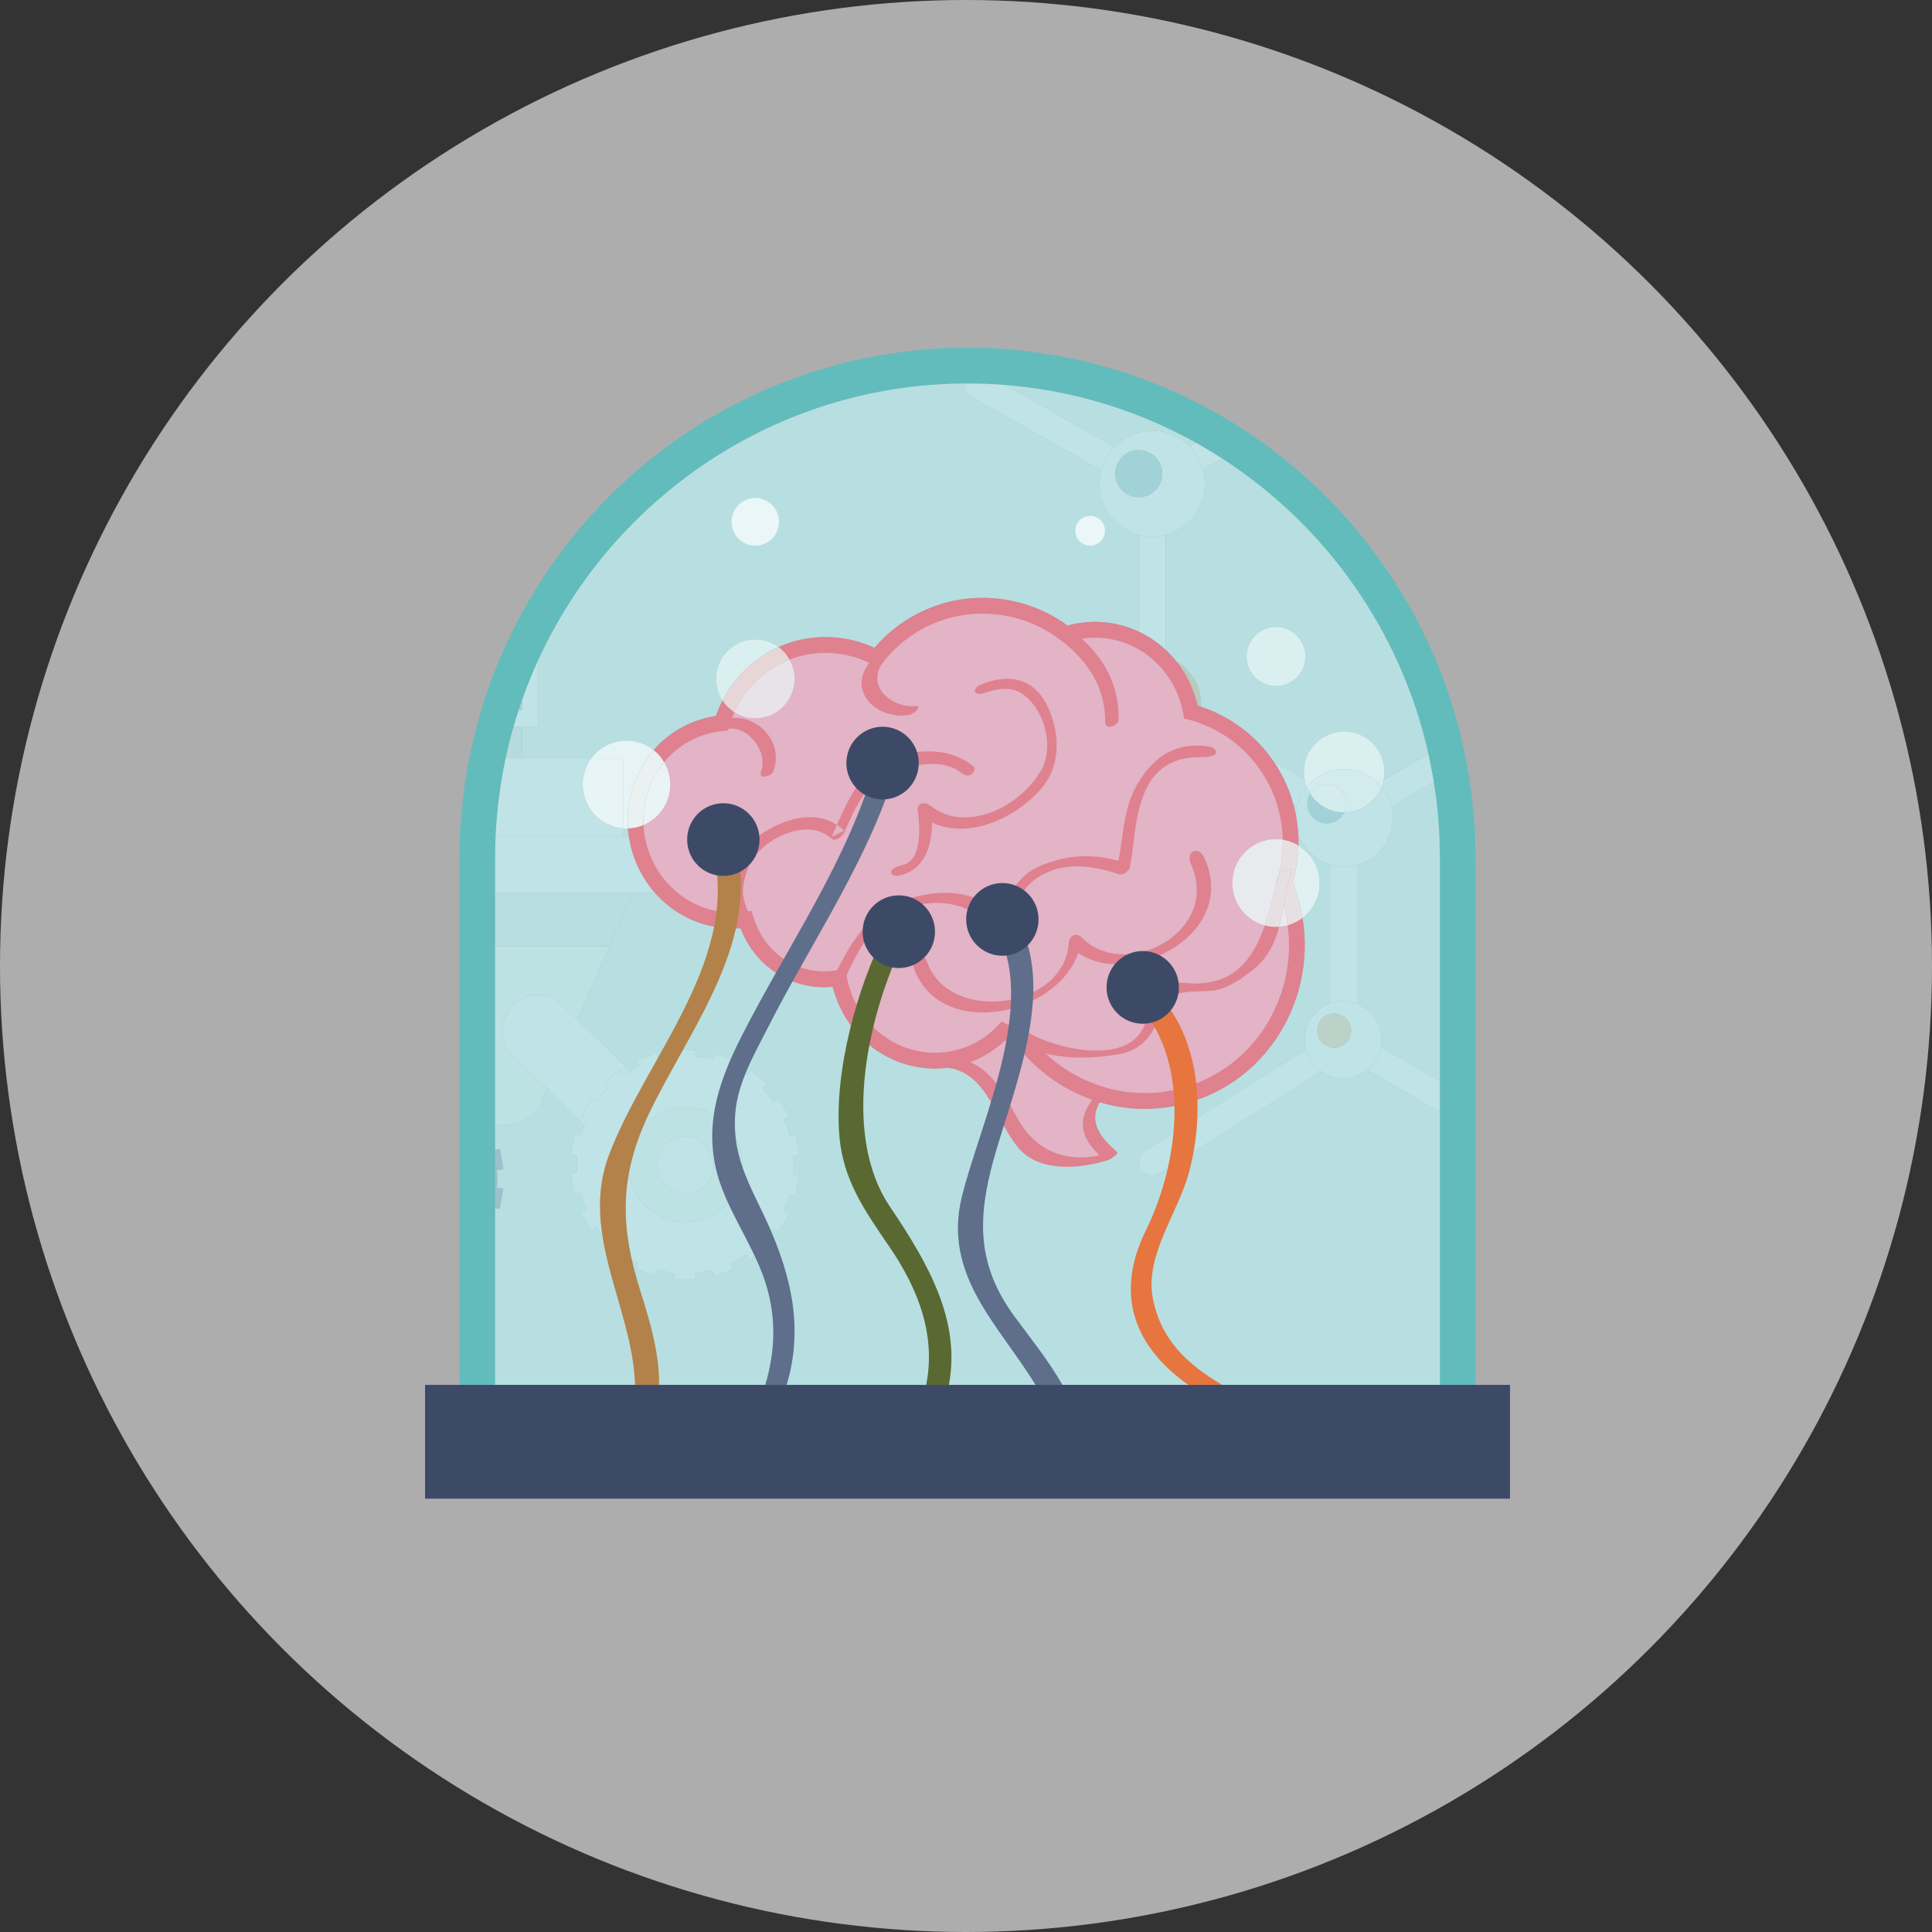 <?xml version="1.0" encoding="UTF-8"?>
<svg width="100px" height="100px" viewBox="0 0 100 100" version="1.1" xmlns="http://www.w3.org/2000/svg" xmlns:xlink="http://www.w3.org/1999/xlink">
    <rect x="0" y="0" width="100" height="100" fill="#333333" stroke="none"/>
    <!-- Generator: Sketch 49.1 (51147) - http://www.bohemiancoding.com/sketch -->
    <title>Group 13</title>
    <desc>Created with Sketch.</desc>
    <defs></defs>
    <g id="Page-1" stroke="none" stroke-width="1" fill="none" fill-rule="evenodd">
        <g id="Avaleht_700px" transform="translate(-430, -425)">
            <g id="Group-3" transform="translate(380, 425)">
                <g id="Group-13" transform="translate(50, 0)">
                    <circle id="Oval-9-Copy-4" fill="#FFFFFF" opacity="0.6" cx="50" cy="50" r="50"></circle>
                    <g id="Group-12-Copy-3" transform="translate(22, 18)">
                        <path d="M46.67,7.736 C41.911,2.955 35.335,0 28.078,0 C13.557,0 1.787,11.827 1.787,26.418 L1.787,54.711 C1.787,55.945 1.873,57.154 2.033,58.338 L3.893,58.338 C3.721,57.154 3.629,55.945 3.629,54.711 L3.629,26.418 C3.629,12.869 14.601,1.851 28.078,1.851 C41.562,1.851 52.527,12.869 52.527,26.418 L52.527,54.711 C52.527,55.945 52.435,57.154 52.264,58.338 L54.124,58.338 C54.284,57.154 54.369,55.938 54.369,54.711 L54.369,26.418 C54.369,19.119 51.428,12.518 46.67,7.736" id="Fill-774" fill="#62BCBC"></path>
                        <path d="M52.527,53.681 L3.629,53.681 L3.629,44.535 L3.859,44.575 L4.05,43.533 L3.721,43.474 C3.744,43.173 3.748,42.87 3.721,42.569 L4.055,42.51 L4.026,42.347 L3.877,41.465 L3.629,41.509 L3.629,40.228 L4.235,40.228 C4.927,40.228 5.721,39.708 6.002,39.071 L6.316,38.352 L8.243,40.228 C8.175,40.401 8.116,40.579 8.068,40.759 L7.735,40.696 L7.544,41.742 L7.876,41.801 C7.851,42.1 7.851,42.403 7.876,42.708 L7.542,42.762 L7.719,43.808 L8.053,43.753 C8.093,43.897 8.14,44.042 8.186,44.183 C8.238,44.325 8.295,44.464 8.357,44.6 L8.063,44.769 L8.543,45.607 L8.587,45.692 L8.879,45.521 C9.05,45.772 9.247,46.006 9.454,46.221 L9.235,46.48 L10.04,47.162 L10.261,46.905 C10.505,47.079 10.765,47.23 11.038,47.361 L10.92,47.679 L11.908,48.045 L12.025,47.724 C12.314,47.803 12.61,47.861 12.909,47.889 L12.909,48.228 L13.964,48.234 L13.964,47.893 C14.259,47.868 14.557,47.819 14.851,47.742 L14.966,48.063 L15.958,47.705 L15.845,47.385 C16.119,47.255 16.383,47.104 16.626,46.934 L16.843,47.198 L17.653,46.519 L17.436,46.258 C17.653,46.046 17.844,45.812 18.019,45.567 L18.312,45.743 L18.841,44.825 L18.551,44.654 C18.675,44.384 18.786,44.097 18.86,43.806 L19.194,43.867 L19.385,42.824 L19.056,42.766 C19.079,42.464 19.083,42.163 19.056,41.86 L19.39,41.801 L19.358,41.636 L19.21,40.757 L18.879,40.814 C18.838,40.667 18.793,40.523 18.744,40.382 C18.691,40.241 18.636,40.103 18.575,39.962 L18.868,39.796 L18.557,39.244 L18.345,38.873 L18.051,39.042 C17.879,38.79 17.687,38.561 17.478,38.344 L17.698,38.085 L16.89,37.403 L16.67,37.659 C16.532,37.56 16.386,37.47 16.238,37.384 C16.129,37.322 16.008,37.261 15.896,37.207 L16.013,36.888 L15.024,36.517 L14.909,36.838 C14.616,36.764 14.324,36.704 14.022,36.676 L14.024,36.338 L12.968,36.33 L12.968,36.672 C12.672,36.698 12.374,36.749 12.078,36.825 L11.966,36.506 L10.97,36.864 L11.086,37.181 C10.924,37.257 10.768,37.339 10.618,37.429 L7.884,34.769 L9.545,30.976 L10.752,28.22 L10.751,28.22 L11.905,28.22 C12.917,29.367 14.371,30.057 15.952,30.057 C16.078,30.057 16.208,30.054 16.335,30.045 C17.02,31.879 18.723,33.097 20.657,33.097 C20.803,33.097 20.954,33.089 21.106,33.076 C21.133,33.187 21.162,33.298 21.199,33.408 C21.932,35.743 24.023,37.308 26.406,37.308 C26.616,37.308 26.829,37.296 27.041,37.267 C27.362,37.23 27.68,37.16 27.991,37.061 C28.073,37.036 28.15,37.009 28.232,36.98 C28.893,36.729 29.504,36.354 30.022,35.866 C30.209,35.944 30.396,36.019 30.592,36.079 C31.615,37.406 32.998,38.39 34.53,38.926 C34.661,38.975 34.792,39.016 34.92,39.051 C35.673,39.277 36.454,39.397 37.25,39.397 C38.085,39.397 38.917,39.266 39.721,39.013 C41.856,38.333 43.594,36.841 44.612,34.809 C45.441,33.161 45.715,31.317 45.418,29.506 C45.956,29.091 46.302,28.438 46.302,27.706 C46.302,26.882 45.864,26.159 45.209,25.763 C45.214,25.562 45.21,25.361 45.198,25.159 C45.464,25.932 46.093,26.536 46.881,26.764 L46.881,33.925 C46.098,34.194 45.535,34.939 45.535,35.815 C45.535,35.986 45.556,36.152 45.597,36.31 L37.267,41.55 C36.944,41.756 36.844,42.187 37.048,42.512 C37.18,42.725 37.407,42.842 37.639,42.842 C37.765,42.842 37.892,42.806 38.007,42.734 L46.392,37.459 C46.713,37.682 47.103,37.812 47.524,37.812 C47.991,37.812 48.422,37.65 48.761,37.378 L52.527,39.565 L52.527,53.681 M52.527,37.952 L49.477,36.183 C49.5,36.064 49.511,35.941 49.511,35.815 C49.511,34.979 48.999,34.262 48.272,33.965 L48.272,26.765 C49.324,26.462 50.094,25.488 50.094,24.334 C50.094,24.129 50.07,23.931 50.025,23.741 L52.212,22.473 C52.419,23.758 52.527,25.075 52.527,26.418 L52.527,37.952 M10.551,25.308 L10.271,25.308 L10.271,24.876 C10.322,24.88 10.373,24.881 10.426,24.881 C10.451,24.881 10.476,24.881 10.501,24.88 C10.512,25.023 10.528,25.166 10.551,25.308 M45.067,24.146 C45.031,23.966 44.989,23.787 44.94,23.61 L45.134,23.723 C45.1,23.86 45.078,24.002 45.067,24.146 M49.621,22.34 C49.645,22.215 49.657,22.085 49.657,21.954 C49.657,20.797 48.723,19.859 47.573,19.859 C46.421,19.859 45.488,20.797 45.488,21.954 C45.488,22.083 45.5,22.21 45.522,22.333 L43.911,21.399 C43.01,20.084 41.7,19.088 40.15,18.579 C40.153,18.529 40.155,18.479 40.155,18.429 C40.155,17.491 39.646,16.671 38.89,16.234 C38.719,16.018 38.533,15.817 38.333,15.633 L38.333,9.683 C39.501,9.374 40.366,8.304 40.366,7.034 C40.366,6.785 40.333,6.543 40.27,6.313 L41.264,5.737 C46.582,9.171 50.495,14.62 51.929,21.002 L49.621,22.34 M44.046,14.449 C43.204,14.449 42.523,15.134 42.523,15.979 C42.523,16.824 43.204,17.509 44.046,17.509 C44.886,17.509 45.569,16.824 45.569,15.979 C45.569,15.134 44.886,14.449 44.046,14.449 M8.613,21.245 L5.022,21.245 L5.022,19.614 L4.582,19.614 L5.86,19.614 L5.86,16.166 C9.715,7.766 18.154,1.909 27.93,1.851 C27.898,2.123 28.027,2.4 28.279,2.542 L34.998,6.342 C34.941,6.563 34.91,6.795 34.91,7.034 C34.91,8.303 35.773,9.373 36.941,9.683 L36.941,14.694 C36.243,14.366 35.469,14.187 34.664,14.187 C34.196,14.187 33.727,14.248 33.254,14.379 C31.984,13.44 30.424,12.944 28.855,12.944 C28.112,12.944 27.367,13.054 26.65,13.283 C25.325,13.704 24.159,14.478 23.262,15.531 C22.46,15.161 21.589,14.973 20.719,14.973 C20.115,14.973 19.511,15.063 18.932,15.249 C18.713,15.317 18.501,15.398 18.294,15.491 C17.957,15.242 17.542,15.095 17.092,15.095 C15.97,15.095 15.061,16.008 15.061,17.136 C15.061,17.55 15.184,17.936 15.396,18.258 C15.264,18.514 15.15,18.781 15.054,19.057 C14.773,19.099 14.492,19.164 14.227,19.25 C13.287,19.548 12.465,20.09 11.829,20.823 C11.444,20.516 10.956,20.333 10.426,20.333 C9.684,20.333 9.026,20.691 8.613,21.245 M35.681,5.126 L30.026,1.928 C33.583,2.211 36.929,3.262 39.898,4.915 L39.573,5.104 C39.078,4.604 38.394,4.295 37.639,4.295 C36.871,4.295 36.177,4.614 35.681,5.126" id="Fill-775" fill="#B7DFE2"></path>
                        <path d="M4.235,40.228 L3.629,40.228 L3.629,30.976 L9.545,30.976 L7.884,34.769 L7.105,34.011 C6.751,33.665 6.293,33.493 5.835,33.493 C5.358,33.493 4.88,33.679 4.521,34.05 C3.82,34.78 3.839,35.942 4.565,36.648 L6.316,38.352 L6.002,39.071 C5.721,39.708 4.927,40.228 4.235,40.228" id="Fill-776" fill="#BDE2E4"></path>
                        <path d="M8.243,40.228 L4.565,36.648 C3.839,35.942 3.82,34.78 4.521,34.05 C4.88,33.679 5.358,33.493 5.835,33.493 C6.293,33.493 6.751,33.665 7.105,34.011 L10.618,37.429 C10.512,37.492 10.408,37.559 10.306,37.629 L10.088,37.369 L9.278,38.043 L9.494,38.305 C9.278,38.52 9.087,38.755 8.911,38.998 L8.621,38.824 L8.086,39.739 L8.378,39.913 C8.33,40.015 8.285,40.121 8.243,40.228" id="Fill-777" fill="#BFE3E6"></path>
                        <path d="M3.859,44.575 L3.629,44.535 L3.629,41.509 L3.877,41.465 L4.026,42.347 L4.055,42.51 L3.721,42.569 C3.748,42.87 3.744,43.173 3.721,43.474 L4.05,43.533 L3.859,44.575" id="Fill-778" fill="#9BC1CA"></path>
                        <path d="M13.964,48.234 L12.909,48.228 L12.909,47.889 C12.61,47.861 12.314,47.803 12.025,47.724 L11.908,48.045 L10.92,47.679 L11.038,47.361 C10.765,47.23 10.505,47.079 10.261,46.905 L10.04,47.162 L9.235,46.48 L9.454,46.221 C9.247,46.006 9.05,45.772 8.879,45.521 L8.587,45.692 L8.543,45.607 L8.063,44.769 L8.357,44.6 C8.295,44.464 8.238,44.325 8.186,44.183 C8.14,44.042 8.093,43.897 8.053,43.753 L7.719,43.808 L7.542,42.762 L7.876,42.708 C7.851,42.403 7.851,42.1 7.876,41.801 L7.544,41.742 L7.735,40.696 L8.068,40.759 C8.116,40.579 8.175,40.401 8.243,40.228 C8.285,40.121 8.33,40.015 8.378,39.913 L8.086,39.739 L8.621,38.824 L8.911,38.998 C9.087,38.755 9.278,38.52 9.494,38.305 L9.278,38.043 L10.088,37.369 L10.306,37.629 C10.408,37.559 10.512,37.492 10.618,37.429 C10.768,37.339 10.924,37.257 11.086,37.181 L10.97,36.864 L11.966,36.506 L12.078,36.825 C12.374,36.749 12.672,36.698 12.968,36.672 L12.968,36.33 L14.024,36.338 L14.022,36.676 C14.324,36.704 14.616,36.764 14.909,36.838 L15.024,36.517 L16.013,36.888 L15.896,37.207 C16.008,37.261 16.129,37.322 16.238,37.384 C16.386,37.47 16.532,37.56 16.67,37.659 L16.89,37.403 L17.698,38.085 L17.478,38.344 C17.687,38.561 17.879,38.79 18.051,39.042 L18.345,38.873 L18.557,39.244 L18.868,39.796 L18.575,39.962 C18.636,40.103 18.691,40.241 18.744,40.382 C18.793,40.523 18.838,40.667 18.879,40.814 L19.21,40.757 L19.358,41.636 L19.39,41.801 L19.056,41.86 C19.083,42.163 19.079,42.464 19.056,42.766 L19.385,42.824 L19.194,43.867 L18.86,43.806 C18.786,44.097 18.675,44.384 18.551,44.654 L18.841,44.825 L18.312,45.743 L18.019,45.567 C17.844,45.812 17.653,46.046 17.436,46.258 L17.653,46.519 L16.843,47.198 L16.626,46.934 C16.383,47.104 16.119,47.255 15.845,47.385 L15.958,47.705 L14.966,48.063 L14.851,47.742 C14.557,47.819 14.259,47.868 13.964,47.893 L13.964,48.234 M13.464,39.32 C11.837,39.32 10.519,40.646 10.519,42.283 C10.519,43.918 11.837,45.245 13.464,45.245 C15.093,45.245 16.413,43.918 16.413,42.283 C16.413,40.646 15.093,39.32 13.464,39.32" id="Fill-779" fill="#BFE3E6"></path>
                        <path d="M13.464,45.245 C11.837,45.245 10.519,43.918 10.519,42.283 C10.519,40.646 11.837,39.32 13.464,39.32 C15.093,39.32 16.413,40.646 16.413,42.283 C16.413,43.918 15.093,45.245 13.464,45.245 M13.464,40.802 C12.651,40.802 11.992,41.465 11.992,42.283 C11.992,43.099 12.651,43.76 13.464,43.76 C14.276,43.76 14.939,43.099 14.939,42.283 C14.939,41.465 14.276,40.802 13.464,40.802" id="Fill-780" fill="#BDE2E4"></path>
                        <path d="M13.464,43.76 C12.651,43.76 11.992,43.099 11.992,42.283 C11.992,41.465 12.651,40.802 13.464,40.802 C14.276,40.802 14.939,41.465 14.939,42.283 C14.939,43.099 14.276,43.76 13.464,43.76" id="Fill-781" fill="#BFE3E6"></path>
                        <path d="M11.905,28.22 L3.629,28.22 L3.629,26.418 C3.629,26.048 3.637,25.679 3.653,25.313 L10.271,25.313 L10.271,25.308 L10.551,25.308 C10.595,25.594 10.661,25.879 10.75,26.161 C10.995,26.944 11.394,27.641 11.905,28.22" id="Fill-782" fill="#BFE3E6"></path>
                        <polyline id="Fill-783" fill="#B3DCDF" points="9.545 30.976 9.545 30.976 10.751 28.22 10.752 28.22 9.545 30.976"></polyline>
                        <polyline id="Fill-784" fill="#B7DEE0" points="9.545 30.976 3.629 30.976 3.629 28.22 10.751 28.22 9.545 30.976"></polyline>
                        <path d="M10.271,25.313 L3.653,25.313 C3.715,23.924 3.891,22.565 4.174,21.245 L8.613,21.245 C8.33,21.624 8.163,22.096 8.163,22.607 C8.163,23.81 9.093,24.796 10.271,24.876 L10.271,25.313" id="Fill-785" fill="#BFE3E6"></path>
                        <path d="M5.86,19.614 L4.582,19.614 C4.665,19.33 4.751,19.046 4.843,18.766 L5.022,18.766 L5.022,18.238 C5.271,17.532 5.551,16.841 5.86,16.166 L5.86,19.614" id="Fill-786" fill="#BFE3E6"></path>
                        <path d="M5.022,21.245 L4.174,21.245 C4.292,20.694 4.429,20.15 4.582,19.614 L5.022,19.614 L5.022,21.245" id="Fill-787" fill="#B5DBDD"></path>
                        <path d="M5.022,18.766 L4.843,18.766 C4.901,18.588 4.96,18.414 5.022,18.238 L5.022,18.766" id="Fill-788" fill="#AAD1D3"></path>
                        <path d="M34.998,6.342 L28.279,2.542 C28.027,2.4 27.898,2.123 27.93,1.851 C27.979,1.851 28.029,1.851 28.078,1.851 C28.734,1.851 29.383,1.876 30.026,1.928 L35.681,5.126 C35.358,5.46 35.119,5.877 34.998,6.342" id="Fill-789" fill="#BFE3E6"></path>
                        <path d="M37.639,42.842 C37.407,42.842 37.18,42.725 37.048,42.512 C36.844,42.187 36.944,41.756 37.267,41.55 L45.597,36.31 C45.716,36.783 46.004,37.189 46.392,37.459 L38.007,42.734 C37.892,42.806 37.765,42.842 37.639,42.842" id="Fill-790" fill="#BFE3E6"></path>
                        <path d="M45.134,23.723 L44.94,23.61 C44.917,23.529 44.894,23.45 44.869,23.37 C44.644,22.657 44.319,21.995 43.911,21.399 L45.522,22.333 C45.547,22.47 45.585,22.601 45.634,22.726 C45.4,23.012 45.226,23.351 45.134,23.723 M49.617,22.367 C49.618,22.358 49.62,22.349 49.621,22.34 L51.929,21.002 C51.93,21.009 51.932,21.016 51.933,21.023 L49.617,22.367 M38.333,15.633 C37.919,15.249 37.45,14.932 36.941,14.694 L36.941,9.683 C37.164,9.742 37.397,9.773 37.639,9.773 C37.878,9.773 38.111,9.742 38.333,9.683 L38.333,15.633 M40.27,6.313 C40.144,5.85 39.9,5.435 39.573,5.104 L39.898,4.915 C40.362,5.175 40.818,5.448 41.264,5.737 L40.27,6.313" id="Fill-791" fill="#BFE3E6"></path>
                        <path d="M52.527,39.565 L48.761,37.378 C49.127,37.085 49.389,36.665 49.477,36.183 L52.527,37.952 L52.527,39.565 M48.272,33.965 C48.041,33.87 47.789,33.818 47.524,33.818 C47.299,33.818 47.082,33.856 46.881,33.925 L46.881,26.764 C47.102,26.828 47.336,26.862 47.578,26.862 C47.818,26.862 48.052,26.828 48.272,26.765 L48.272,33.965 M50.025,23.741 C49.934,23.359 49.756,23.01 49.514,22.717 C49.558,22.605 49.593,22.488 49.617,22.367 L51.933,21.023 C52.04,21.501 52.133,21.984 52.212,22.473 L50.025,23.741" id="Fill-792" fill="#BFE3E6"></path>
                        <path d="M47.524,37.812 C47.103,37.812 46.713,37.682 46.392,37.459 C46.004,37.189 45.716,36.783 45.597,36.31 C45.556,36.152 45.535,35.986 45.535,35.815 C45.535,34.939 46.098,34.194 46.881,33.925 C47.082,33.856 47.299,33.818 47.524,33.818 C47.789,33.818 48.041,33.87 48.272,33.965 C48.999,34.262 49.511,34.979 49.511,35.815 C49.511,35.941 49.5,36.064 49.477,36.183 C49.389,36.665 49.127,37.085 48.761,37.378 C48.422,37.65 47.991,37.812 47.524,37.812 M47.057,34.463 C46.575,34.463 46.181,34.859 46.181,35.345 C46.181,35.832 46.575,36.226 47.057,36.226 C47.542,36.226 47.935,35.832 47.935,35.345 C47.935,34.859 47.542,34.463 47.057,34.463" id="Fill-793" fill="#BFE3E6"></path>
                        <path d="M47.578,26.862 C47.336,26.862 47.102,26.828 46.881,26.764 C46.093,26.536 45.464,25.932 45.198,25.159 C45.178,24.821 45.134,24.482 45.067,24.146 C45.078,24.002 45.1,23.86 45.134,23.723 C45.226,23.351 45.4,23.012 45.634,22.726 C45.683,22.851 45.745,22.97 45.816,23.082 C45.723,23.235 45.67,23.413 45.67,23.604 C45.67,24.164 46.12,24.616 46.675,24.616 C47.073,24.616 47.417,24.385 47.58,24.048 C48.46,24.045 49.211,23.494 49.514,22.717 C49.756,23.01 49.934,23.359 50.025,23.741 C50.07,23.931 50.094,24.129 50.094,24.334 C50.094,25.488 49.324,26.462 48.272,26.765 C48.052,26.828 47.818,26.862 47.578,26.862" id="Fill-794" fill="#BFE3E6"></path>
                        <path d="M40.15,18.579 C40.098,18.562 40.046,18.545 39.994,18.529 C39.957,18.377 39.915,18.226 39.87,18.083 C39.655,17.392 39.318,16.769 38.89,16.234 C39.646,16.671 40.155,17.491 40.155,18.429 C40.155,18.479 40.153,18.529 40.15,18.579" id="Fill-795" fill="#B8CBBD"></path>
                        <path d="M37.639,9.773 C37.397,9.773 37.164,9.742 36.941,9.683 C35.773,9.373 34.91,8.303 34.91,7.034 C34.91,6.795 34.941,6.563 34.998,6.342 C35.119,5.877 35.358,5.46 35.681,5.126 C36.177,4.614 36.871,4.295 37.639,4.295 C38.394,4.295 39.078,4.604 39.573,5.104 C39.9,5.435 40.144,5.85 40.27,6.313 C40.333,6.543 40.366,6.785 40.366,7.034 C40.366,8.304 39.501,9.374 38.333,9.683 C38.111,9.742 37.878,9.773 37.639,9.773 M36.941,5.296 C36.273,5.296 35.731,5.842 35.731,6.515 C35.731,7.187 36.273,7.733 36.941,7.733 C37.612,7.733 38.155,7.187 38.155,6.515 C38.155,5.842 37.612,5.296 36.941,5.296" id="Fill-796" fill="#BFE3E6"></path>
                        <path d="M36.941,7.733 C36.273,7.733 35.731,7.187 35.731,6.515 C35.731,5.842 36.273,5.296 36.941,5.296 C37.612,5.296 38.155,5.842 38.155,6.515 C38.155,7.187 37.612,7.733 36.941,7.733" id="Fill-797" fill="#A0D2D8"></path>
                        <path d="M46.675,24.616 C46.12,24.616 45.67,24.164 45.67,23.604 C45.67,23.413 45.723,23.235 45.816,23.082 C46.186,23.663 46.834,24.048 47.573,24.048 C47.575,24.048 47.577,24.048 47.58,24.048 C47.417,24.385 47.073,24.616 46.675,24.616" id="Fill-798" fill="#A0D2D8"></path>
                        <path d="M47.057,36.226 C46.575,36.226 46.181,35.832 46.181,35.345 C46.181,34.859 46.575,34.463 47.057,34.463 C47.542,34.463 47.935,34.859 47.935,35.345 C47.935,35.832 47.542,36.226 47.057,36.226" id="Fill-799" fill="#BAD2C7"></path>
                        <polyline id="Fill-800" fill="#A2D6DA" points="52.527 53.681 52.527 26.418 52.527 53.681"></polyline>
                        <polygon id="Fill-801" fill="#3D4A67" points="0 59.572 56.157 59.572 56.157 53.681 0 53.681"></polygon>
                        <path d="M44.53,27.689 C44.625,27.913 44.71,28.148 44.785,28.387 C46.145,32.711 43.846,37.294 39.649,38.626 C36.363,39.667 32.891,38.408 30.886,35.734 C30.578,35.64 30.273,35.519 29.985,35.378 C29.433,35.961 28.735,36.417 27.919,36.675 C25.3,37.506 22.487,35.991 21.639,33.289 C21.569,33.067 21.514,32.843 21.475,32.617 C19.426,33.017 17.347,31.774 16.688,29.676 L16.666,29.607 C14.295,29.935 11.95,28.467 11.188,26.044 C10.339,23.338 11.778,20.476 14.399,19.643 C14.734,19.537 15.076,19.47 15.414,19.438 C15.938,17.685 17.265,16.227 19.103,15.643 C20.589,15.172 22.132,15.362 23.422,16.047 C24.26,14.97 25.424,14.12 26.824,13.676 C29.103,12.954 31.474,13.464 33.224,14.837 L33.248,14.829 C35.87,13.997 38.685,15.511 39.534,18.211 C39.602,18.427 39.654,18.644 39.694,18.86 C41.915,19.455 43.789,21.139 44.531,23.498 C44.975,24.915 44.948,26.37 44.53,27.689" id="Fill-802" fill="#E3B3C6"></path>
                        <path d="M32.112,36.525 C31.767,36.214 31.448,35.863 31.163,35.48 L31.109,35.412 L31.082,35.375 L30.955,35.337 C30.665,35.25 30.384,35.136 30.115,35.006 L29.846,34.875 L29.638,35.091 C29.111,35.649 28.476,36.051 27.746,36.28 C27.31,36.419 26.858,36.489 26.406,36.489 C24.379,36.489 22.601,35.152 21.977,33.162 C21.912,32.956 21.859,32.749 21.827,32.543 L21.756,32.13 L21.345,32.212 C21.121,32.257 20.885,32.278 20.657,32.278 C18.998,32.278 17.537,31.179 17.024,29.549 L16.897,29.151 L16.56,29.197 C16.359,29.225 16.156,29.238 15.952,29.238 C13.929,29.238 12.152,27.902 11.525,25.915 C11.149,24.711 11.247,23.433 11.805,22.323 C12.364,21.213 13.31,20.398 14.472,20.029 C14.77,19.934 15.083,19.873 15.401,19.84 L15.674,19.815 L15.752,19.55 C16.258,17.866 17.537,16.551 19.176,16.031 C20.493,15.612 21.948,15.752 23.179,16.403 L23.482,16.567 L23.694,16.297 C24.513,15.24 25.622,14.465 26.894,14.064 C28.945,13.413 31.24,13.834 32.92,15.154 L33.115,15.281 L33.319,15.215 C33.759,15.076 34.208,15.005 34.664,15.005 C36.692,15.005 38.468,16.343 39.096,18.33 C39.153,18.521 39.203,18.722 39.243,18.931 L39.288,19.184 L39.536,19.25 C41.714,19.837 43.414,21.467 44.091,23.617 C44.498,24.912 44.498,26.276 44.091,27.563 L44.046,27.706 L44.067,27.75 L44.102,27.845 C44.192,28.057 44.274,28.279 44.348,28.505 C44.384,28.622 44.417,28.738 44.445,28.856 C44.951,30.741 44.755,32.708 43.887,34.44 C42.965,36.276 41.4,37.619 39.476,38.23 C38.75,38.46 38.004,38.578 37.25,38.578 C35.354,38.578 33.515,37.832 32.112,36.525 M45.122,28.259 C45.061,28.057 44.986,27.856 44.91,27.665 C45.325,26.259 45.309,24.781 44.869,23.37 C44.132,21.033 42.321,19.237 39.994,18.529 C39.957,18.377 39.915,18.226 39.87,18.083 C39.141,15.752 37.046,14.187 34.664,14.187 C34.196,14.187 33.727,14.248 33.254,14.379 C31.383,12.995 28.884,12.573 26.65,13.283 C25.325,13.704 24.159,14.478 23.262,15.531 C21.903,14.905 20.347,14.797 18.932,15.249 C17.117,15.821 15.687,17.235 15.054,19.057 C14.773,19.099 14.492,19.164 14.227,19.25 C12.853,19.685 11.732,20.642 11.076,21.954 C10.423,23.257 10.305,24.752 10.75,26.161 C11.479,28.493 13.571,30.057 15.952,30.057 C16.078,30.057 16.208,30.054 16.335,30.045 C17.02,31.879 18.723,33.097 20.657,33.097 C20.803,33.097 20.954,33.089 21.106,33.076 C21.133,33.187 21.162,33.298 21.199,33.408 C21.932,35.743 24.023,37.308 26.406,37.308 C26.616,37.308 26.829,37.296 27.041,37.267 C27.362,37.23 27.68,37.16 27.991,37.061 C28.073,37.036 28.15,37.009 28.232,36.98 C28.893,36.729 29.504,36.354 30.022,35.866 C30.209,35.944 30.396,36.019 30.592,36.079 C31.615,37.406 32.998,38.39 34.53,38.926 C34.661,38.975 34.792,39.016 34.92,39.051 C35.673,39.277 36.454,39.397 37.25,39.397 C38.085,39.397 38.917,39.266 39.721,39.013 C41.856,38.333 43.594,36.841 44.612,34.809 C45.632,32.781 45.812,30.455 45.122,28.259" id="Fill-803" fill="#DF818F"></path>
                        <path d="M16.746,29.25 C16.36,28.378 16.38,27.926 16.682,27.019 C17.184,25.503 19.767,24.202 21.047,25.415 C21.235,25.595 21.618,25.268 21.696,25.096 C22.319,23.699 22.81,22.453 24.36,21.919 C25.359,21.577 26.794,21.233 27.766,22.01 C28.237,22.388 28.564,21.826 28.402,21.686 C27.001,20.488 24.929,20.87 23.919,21.345 C22.396,22.061 21.834,23.547 21.046,25.315 C21.262,25.209 21.478,25.102 21.694,24.994 C20.458,23.821 18.709,24.318 17.497,25.114 C15.875,26.176 15.456,28.089 16.263,29.918 C16.351,30.118 17.017,29.734 16.912,29.497 L16.746,29.25" id="Fill-804" fill="#DF818F"></path>
                        <path d="M40.587,20.636 C39.232,20.449 38.257,20.843 37.453,21.767 C36.167,23.243 36.209,24.762 35.896,26.558 C34.537,26.186 33.312,26.233 31.955,26.771 C30.628,27.295 30.306,28.283 29.759,29.382 C28.537,28.022 26.663,28.01 24.986,28.529 C22.909,29.172 21.891,30.963 21.035,32.864 C20.847,33.284 21.545,33.087 21.66,32.832 C22.319,31.366 22.929,30.051 24.422,29.25 C26.054,28.375 28.305,28.566 29.418,30.187 C29.578,30.424 29.963,30.113 30.053,29.96 C30.689,28.894 30.722,27.912 32.01,27.245 C33.257,26.6 34.645,26.822 35.921,27.252 C36.124,27.32 36.437,27.087 36.48,26.888 C36.878,25.006 36.578,21.147 40.146,21.191 C41.347,21.204 40.924,20.684 40.587,20.636" id="Fill-805" fill="#DF818F"></path>
                        <path d="M30.586,35.904 C32.18,36.848 34.09,36.87 35.875,36.57 C37.958,36.221 37.921,34.223 38.519,33.659 C39.026,33.182 40.364,33.386 40.987,33.237 C41.658,33.078 42.225,32.67 42.769,32.265 C44.495,30.979 44.264,28.848 44.857,27.048 C44.923,26.849 44.291,27.034 44.213,27.259 C43.564,29.167 43.324,33.045 39.687,32.903 C39.217,32.885 38.679,32.75 38.277,33.069 C37.715,33.515 37.501,34.279 37.28,34.947 C36.512,37.268 32.59,36.27 31.165,35.426 C30.972,35.312 30.383,35.786 30.586,35.904" id="Fill-806" fill="#DF818F"></path>
                        <path d="M25.563,24.166 C27.567,25.714 30.353,24.551 31.853,22.867 C32.874,21.718 32.877,20.162 32.326,18.798 C31.638,17.09 30.264,16.836 28.823,17.415 C28.218,17.659 28.482,18.016 28.83,17.901 C29.954,17.531 30.71,17.458 31.511,18.491 C32.205,19.384 32.449,20.878 31.908,21.838 C30.802,23.807 27.983,25.113 26.211,23.745 C26.029,23.604 25.48,24.104 25.563,24.166" id="Fill-807" fill="#DF818F"></path>
                        <path d="M23.038,16.252 C22.541,16.876 22.399,17.598 22.931,18.265 C23.405,18.861 24.256,19.11 24.969,19.022 C25.147,19.001 25.312,18.902 25.439,18.775 C25.484,18.731 25.632,18.517 25.454,18.538 C24.161,18.697 22.72,17.494 23.773,16.169 C24.015,15.866 23.315,15.948 23.038,16.252" id="Fill-808" fill="#DF818F"></path>
                        <path d="M15.445,19.779 C16.572,19.361 17.797,20.85 17.394,21.931 C17.23,22.37 17.925,22.198 18.03,21.916 C18.644,20.268 16.931,18.704 15.375,19.28 C15.002,19.419 14.965,19.957 15.445,19.779" id="Fill-809" fill="#DF818F"></path>
                        <path d="M40.307,26.343 C40.056,25.82 39.316,25.99 39.658,26.764 C41.193,30.233 36.23,32.843 33.97,30.506 C33.793,30.323 33.358,30.281 33.31,30.883 C33.039,34.233 27.105,35.008 25.986,31.79 C25.791,31.228 25,31.356 25.338,32.211 C26.761,35.826 32.678,34.586 33.808,31.328 C36.671,33.23 42.188,30.237 40.307,26.343" id="Fill-810" fill="#DF818F"></path>
                        <path d="M25.527,24.123 C25.608,24.828 25.729,26.549 24.725,26.77 C23.817,26.969 24.114,27.407 24.502,27.329 C26.138,26.998 26.361,25.225 26.195,23.785 C26.169,23.558 25.32,23.342 25.527,24.123" id="Fill-811" fill="#DF818F"></path>
                        <path d="M33.032,15.224 C34.359,16.311 35.223,17.606 35.203,19.388 C35.199,19.823 35.898,19.569 35.903,19.245 C35.923,17.306 35.041,15.895 33.585,14.699 C33.331,14.492 32.737,14.98 33.032,15.224" id="Fill-812" fill="#DF818F"></path>
                        <path d="M34.906,41.801 C33.115,42.166 31.555,41.559 30.617,39.798 C30.026,38.685 29.365,37.464 28.232,36.98 C28.893,36.729 29.504,36.353 30.022,35.866 C30.209,35.944 30.396,36.019 30.592,36.079 C31.615,37.406 32.998,38.39 34.53,38.926 C33.703,40.049 34.004,40.925 34.906,41.801" id="Fill-813" fill="#E3B3C6"></path>
                        <path d="M35.386,42.035 C34.02,42.482 31.892,42.715 30.783,41.49 C29.54,40.119 29.176,37.546 27.041,37.267 L26.996,37.259 C26.784,37.234 27.11,36.923 27.338,36.817 L27.481,36.779 L27.509,36.783 C27.77,36.817 28.012,36.881 28.232,36.98 C29.365,37.464 30.026,38.685 30.617,39.798 C31.555,41.559 33.115,42.166 34.906,41.801 C34.004,40.925 33.703,40.049 34.53,38.926 L34.538,38.914 C34.603,38.832 34.869,38.688 35.028,38.652 L35.032,38.652 L35.149,38.685 L35.1,38.782 C35.032,38.873 34.975,38.961 34.921,39.051 C34.33,40.089 34.959,40.868 35.811,41.617 C35.936,41.728 35.444,42.019 35.386,42.035" id="Fill-814" fill="#DF818F"></path>
                        <path d="M10.426,24.881 C10.373,24.881 10.322,24.88 10.271,24.876 L10.271,21.245 L8.613,21.245 C9.026,20.691 9.684,20.333 10.426,20.333 C10.956,20.333 11.444,20.516 11.829,20.823 C11.536,21.161 11.283,21.54 11.076,21.954 C10.619,22.866 10.423,23.874 10.501,24.88 C10.476,24.881 10.451,24.881 10.426,24.881" id="Fill-815" fill="#E7F4F5"></path>
                        <path d="M10.271,24.876 C9.093,24.796 8.163,23.81 8.163,22.607 C8.163,22.096 8.33,21.624 8.613,21.245 L10.271,21.245 L10.271,24.876" id="Fill-816" fill="#E8F5F6"></path>
                        <path d="M11.307,24.702 C11.265,23.882 11.432,23.065 11.805,22.323 C11.964,22.006 12.155,21.714 12.374,21.449 C12.574,21.788 12.689,22.184 12.689,22.607 C12.689,23.548 12.119,24.357 11.307,24.702" id="Fill-817" fill="#EAF3F5"></path>
                        <path d="M10.501,24.88 C10.423,23.874 10.619,22.866 11.076,21.954 C11.283,21.54 11.536,21.161 11.829,20.823 C12.046,20.996 12.232,21.208 12.374,21.449 C12.155,21.714 11.964,22.006 11.805,22.323 C11.432,23.065 11.265,23.882 11.307,24.702 C11.058,24.808 10.786,24.87 10.501,24.88" id="Fill-818" fill="#E9F1F1"></path>
                        <path d="M15.396,18.258 C15.184,17.936 15.061,17.55 15.061,17.136 C15.061,16.008 15.97,15.095 17.092,15.095 C17.542,15.095 17.957,15.242 18.294,15.491 C17.045,16.051 16.026,17.029 15.396,18.258" id="Fill-819" fill="#D9EFF0"></path>
                        <path d="M17.092,19.176 C16.694,19.176 16.323,19.061 16.01,18.863 C16.578,17.613 17.6,16.634 18.865,16.141 C19.029,16.435 19.122,16.774 19.122,17.136 C19.122,18.263 18.213,19.176 17.092,19.176" id="Fill-820" fill="#E8E3E9"></path>
                        <path d="M16.01,18.863 C15.765,18.708 15.555,18.501 15.396,18.258 C16.026,17.029 17.045,16.051 18.294,15.491 C18.527,15.664 18.723,15.885 18.865,16.141 C17.6,16.634 16.578,17.613 16.01,18.863" id="Fill-821" fill="#E7D6D8"></path>
                        <path d="M18.32,9.01 C18.32,9.692 17.77,10.244 17.092,10.244 C16.413,10.244 15.864,9.692 15.864,9.01 C15.864,8.329 16.413,7.777 17.092,7.777 C17.77,7.777 18.32,8.329 18.32,9.01" id="Fill-822" fill="#EAF6F7"></path>
                        <path d="M35.195,9.473 C35.195,9.898 34.851,10.244 34.427,10.244 C34.003,10.244 33.66,9.898 33.66,9.473 C33.66,9.047 34.003,8.702 34.427,8.702 C34.851,8.702 35.195,9.047 35.195,9.473" id="Fill-823" fill="#EAF6F7"></path>
                        <path d="M45.418,29.506 C45.35,29.088 45.252,28.671 45.122,28.259 C45.061,28.057 44.986,27.856 44.91,27.665 C45.095,27.041 45.194,26.403 45.209,25.763 C45.864,26.159 46.302,26.882 46.302,27.706 C46.302,28.438 45.956,29.091 45.418,29.506" id="Fill-824" fill="#E0F1F3"></path>
                        <path d="M44.207,29.969 C44.304,29.607 44.376,29.235 44.446,28.86 C44.537,29.202 44.606,29.546 44.651,29.892 C44.509,29.931 44.36,29.958 44.207,29.969 M43.462,29.898 C42.499,29.639 41.789,28.755 41.789,27.706 C41.789,26.454 42.799,25.438 44.046,25.438 C44.164,25.438 44.281,25.448 44.395,25.465 C44.409,26.172 44.307,26.878 44.091,27.563 L44.046,27.706 L44.065,27.746 C43.887,28.385 43.718,29.152 43.462,29.898" id="Fill-825" fill="#E8EBEE"></path>
                        <path d="M44.651,29.892 C44.606,29.546 44.537,29.202 44.446,28.86 C44.56,28.248 44.665,27.63 44.857,27.048 C44.876,26.988 44.834,26.963 44.761,26.963 C44.593,26.963 44.267,27.101 44.213,27.259 C44.162,27.41 44.113,27.574 44.065,27.746 L44.046,27.706 L44.091,27.563 C44.307,26.878 44.409,26.172 44.395,25.465 C44.689,25.511 44.964,25.614 45.209,25.763 C45.194,26.403 45.095,27.041 44.91,27.665 C44.986,27.856 45.061,28.057 45.122,28.259 C45.252,28.671 45.35,29.088 45.418,29.506 C45.193,29.681 44.934,29.813 44.651,29.892" id="Fill-826" fill="#E7E0E2"></path>
                        <path d="M44.046,29.974 C43.844,29.974 43.649,29.948 43.462,29.898 C43.718,29.152 43.887,28.385 44.065,27.746 C44.113,27.574 44.162,27.41 44.213,27.259 C44.267,27.101 44.593,26.963 44.761,26.963 C44.834,26.963 44.876,26.988 44.857,27.048 C44.665,27.63 44.56,28.248 44.446,28.86 C44.376,29.235 44.304,29.607 44.207,29.969 C44.153,29.972 44.1,29.974 44.046,29.974" id="Fill-827" fill="#E7E0E2"></path>
                        <path d="M45.831,22.512 L45.522,22.333 C45.5,22.21 45.488,22.083 45.488,21.954 C45.488,20.797 46.421,19.859 47.573,19.859 C48.723,19.859 49.657,20.797 49.657,21.954 C49.657,22.085 49.645,22.215 49.621,22.34 L49.324,22.512 C48.872,22.074 48.257,21.804 47.578,21.804 C46.899,21.804 46.284,22.074 45.831,22.512" id="Fill-828" fill="#D9EFF0"></path>
                        <path d="M45.634,22.726 C45.585,22.601 45.547,22.47 45.522,22.333 L45.831,22.512 C45.761,22.579 45.696,22.651 45.634,22.726 M49.34,22.527 C49.335,22.523 49.33,22.517 49.324,22.512 L49.621,22.34 C49.62,22.349 49.618,22.358 49.617,22.367 L49.34,22.527" id="Fill-829" fill="#DDF0F2"></path>
                        <path d="M49.514,22.717 C49.459,22.651 49.401,22.587 49.34,22.527 L49.617,22.367 C49.593,22.488 49.558,22.605 49.514,22.717" id="Fill-830" fill="#DDF0F2"></path>
                        <path d="M47.58,24.048 C47.645,23.914 47.682,23.764 47.682,23.604 C47.682,23.049 47.231,22.595 46.675,22.595 C46.311,22.595 45.992,22.791 45.816,23.082 C45.745,22.97 45.683,22.851 45.634,22.726 C45.696,22.651 45.761,22.579 45.831,22.512 C46.284,22.074 46.899,21.804 47.578,21.804 C48.257,21.804 48.872,22.074 49.324,22.512 C49.33,22.517 49.335,22.523 49.34,22.527 C49.401,22.587 49.459,22.651 49.514,22.717 C49.211,23.494 48.46,24.045 47.58,24.048" id="Fill-831" fill="#D2EBED"></path>
                        <path d="M47.573,24.048 C46.834,24.048 46.186,23.663 45.816,23.082 C45.992,22.791 46.311,22.595 46.675,22.595 C47.231,22.595 47.682,23.049 47.682,23.604 C47.682,23.764 47.645,23.914 47.58,24.048 C47.577,24.048 47.575,24.048 47.573,24.048" id="Fill-832" fill="#D4ECEE"></path>
                        <path d="M44.046,17.509 C43.204,17.509 42.523,16.824 42.523,15.979 C42.523,15.134 43.204,14.449 44.046,14.449 C44.886,14.449 45.569,15.134 45.569,15.979 C45.569,16.824 44.886,17.509 44.046,17.509" id="Fill-833" fill="#D9EFF0"></path>
                        <path d="M17.984,45.895 C19.138,48.665 19.482,51.089 18.72,53.681 L17.609,53.681 C18.15,51.884 18.205,50.047 17.536,48.139 C16.867,46.234 15.466,44.383 15.043,42.433 C14.502,39.959 15.276,37.83 16.375,35.653 C18.69,31.075 21.988,26.405 23.325,21.414 C23.436,20.988 24.64,20.815 24.51,21.278 C23.197,26.171 20.016,30.7 17.745,35.19 C17.057,36.542 16.192,38.028 16.063,39.571 C15.847,42.118 17.051,43.655 17.984,45.895" id="Fill-834" fill="#5E6E8B"></path>
                        <path d="M27.114,53.681 L25.941,53.681 C26.426,51.2 25.628,48.838 23.983,46.456 C22.742,44.649 21.637,43.05 21.447,40.817 C21.159,37.48 22.35,33.13 23.86,30.163 C24.087,29.712 25.291,29.693 24.99,30.286 C22.982,34.216 21.453,40.595 24.075,44.476 C26.156,47.554 27.722,50.43 27.114,53.681" id="Fill-835" fill="#596931"></path>
                        <path d="M32.99,53.681 L31.597,53.681 C29.705,50.577 26.789,48.023 27.784,43.95 C28.754,39.977 32.045,33.351 29.207,29.606 C28.944,29.262 30.086,28.859 30.313,29.157 C32.948,32.63 30.461,38.324 29.442,41.97 C28.582,45.062 28.544,47.486 30.546,50.189 C31.406,51.354 32.296,52.458 32.99,53.681" id="Fill-836" fill="#5E6E8B"></path>
                        <path d="M41.261,53.681 L39.504,53.681 C36.816,51.775 35.624,49.103 37.313,45.678 C39.142,41.965 39.787,36.234 36.219,33.328 C35.956,33.111 37.042,32.649 37.331,32.889 C40.137,35.179 40.438,39.429 39.523,42.748 C38.971,44.765 37.264,46.98 37.663,49.152 C38.061,51.336 39.468,52.632 41.261,53.681" id="Fill-837" fill="#E6753F"></path>
                        <path d="M11.175,48.917 C11.696,50.558 12.126,52.096 12.114,53.681 L10.868,53.681 C10.751,49.676 7.964,45.87 9.529,41.755 C11.482,36.628 16.529,31.451 14.797,25.615 C14.656,25.14 15.841,24.814 15.983,25.295 C17.548,30.57 13.736,35.159 11.592,39.639 C10.033,42.915 10.088,45.512 11.175,48.917" id="Fill-838" fill="#B2824A"></path>
                        <path d="M17.313,25.456 C17.313,26.495 16.475,27.337 15.44,27.337 C14.406,27.337 13.567,26.495 13.567,25.456 C13.567,24.417 14.406,23.575 15.44,23.575 C16.475,23.575 17.313,24.417 17.313,25.456" id="Fill-839" fill="#3D4A67"></path>
                        <path d="M25.554,21.497 C25.554,22.537 24.716,23.379 23.681,23.379 C22.647,23.379 21.809,22.537 21.809,21.497 C21.809,20.458 22.647,19.616 23.681,19.616 C24.716,19.616 25.554,20.458 25.554,21.497" id="Fill-840" fill="#3D4A67"></path>
                        <path d="M26.395,30.224 C26.395,31.263 25.556,32.106 24.522,32.106 C23.487,32.106 22.649,31.263 22.649,30.224 C22.649,29.185 23.487,28.343 24.522,28.343 C25.556,28.343 26.395,29.185 26.395,30.224" id="Fill-841" fill="#3D4A67"></path>
                        <path d="M31.755,29.588 C31.755,30.627 30.917,31.469 29.881,31.469 C28.848,31.469 28.009,30.627 28.009,29.588 C28.009,28.548 28.848,27.706 29.881,27.706 C30.917,27.706 31.755,28.548 31.755,29.588" id="Fill-842" fill="#3D4A67"></path>
                        <path d="M39.02,33.108 C39.02,34.147 38.181,34.989 37.148,34.989 C36.113,34.989 35.275,34.147 35.275,33.108 C35.275,32.068 36.113,31.226 37.148,31.226 C38.181,31.226 39.02,32.068 39.02,33.108" id="Fill-843" fill="#3D4A67"></path>
                    </g>
                </g>
            </g>
        </g>
    </g>
</svg>